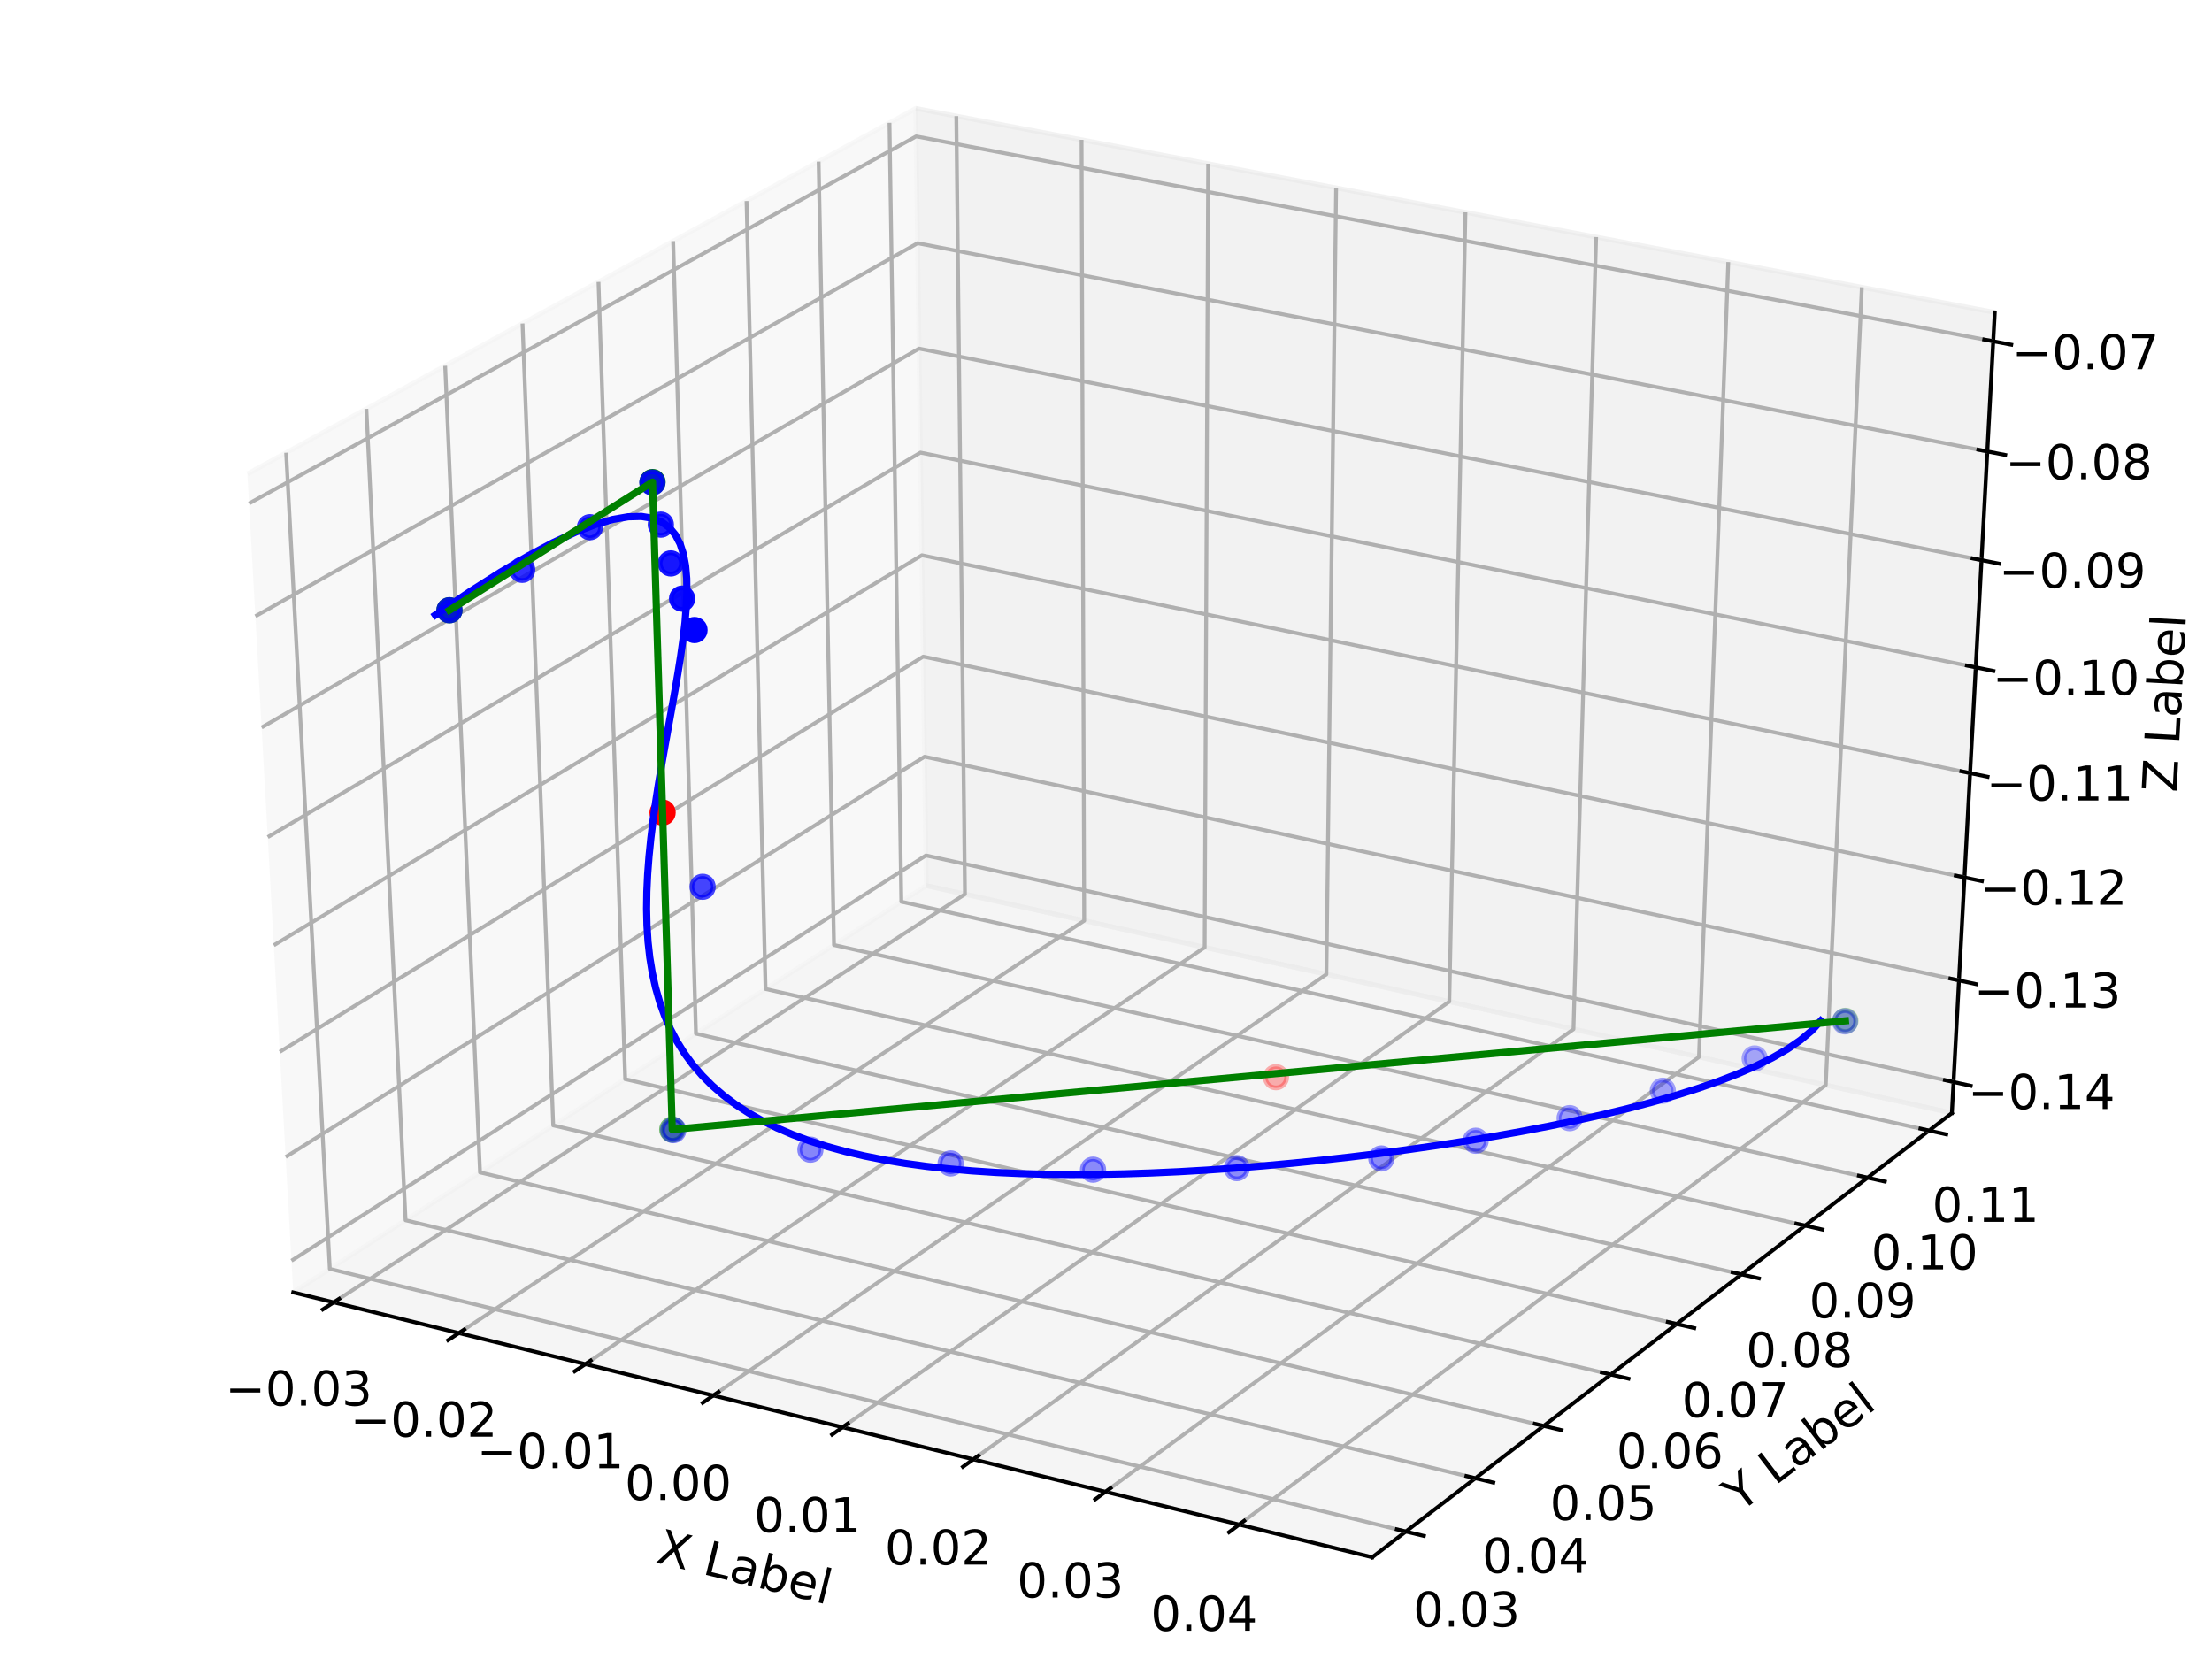 <?xml version="1.0" encoding="utf-8" standalone="no"?>
<!DOCTYPE svg PUBLIC "-//W3C//DTD SVG 1.1//EN"
  "http://www.w3.org/Graphics/SVG/1.1/DTD/svg11.dtd">
<!-- Created with matplotlib (http://matplotlib.org/) -->
<svg height="345.6pt" version="1.1" viewBox="0 0 460.8 345.6" width="460.8pt" xmlns="http://www.w3.org/2000/svg" xmlns:xlink="http://www.w3.org/1999/xlink">
 <defs>
  <style type="text/css">
*{stroke-linecap:butt;stroke-linejoin:round;}
  </style>
 </defs>
 <g id="figure_1">
  <g id="patch_1">
   <path d="M 0 345.6 
L 460.8 345.6 
L 460.8 0 
L 0 0 
z
" style="fill:#ffffff;"/>
  </g>
  <g id="patch_2">
   <path d="M 0 345.6 
L 460.8 345.6 
L 460.8 0 
L 0 0 
z
" style="fill:#ffffff;"/>
  </g>
  <g id="pane3d_1">
   <g id="patch_3">
    <path d="M 61.086 269.235 
L 192.97 184.501 
L 190.774 22.59 
L 51.537 98.721 
" style="fill:#f2f2f2;opacity:0.5;stroke:#f2f2f2;stroke-linejoin:miter;"/>
   </g>
  </g>
  <g id="pane3d_2">
   <g id="patch_4">
    <path d="M 192.97 184.501 
L 406.608 231.873 
L 415.547 65.079 
L 190.774 22.59 
" style="fill:#e6e6e6;opacity:0.5;stroke:#e6e6e6;stroke-linejoin:miter;"/>
   </g>
  </g>
  <g id="pane3d_3">
   <g id="patch_5">
    <path d="M 61.086 269.235 
L 285.863 324.406 
L 406.608 231.873 
L 192.97 184.501 
" style="fill:#ececec;opacity:0.5;stroke:#ececec;stroke-linejoin:miter;"/>
   </g>
  </g>
  <g id="axis3d_1">
   <g id="line2d_1">
    <path d="M 61.086 269.235 
L 285.863 324.406 
" style="fill:none;stroke:#000000;stroke-linecap:square;stroke-width:0.8;"/>
   </g>
   <g id="text_1">
    <!-- X Label -->
    <defs>
     <path d="M 6.297 72.906 
L 16.891 72.906 
L 35.016 45.797 
L 53.219 72.906 
L 63.812 72.906 
L 40.375 37.891 
L 65.375 0 
L 54.781 0 
L 34.281 31 
L 13.625 0 
L 2.984 0 
L 29 38.922 
z
" id="DejaVuSans-58"/>
     <path id="DejaVuSans-20"/>
     <path d="M 9.812 72.906 
L 19.672 72.906 
L 19.672 8.297 
L 55.172 8.297 
L 55.172 0 
L 9.812 0 
z
" id="DejaVuSans-4c"/>
     <path d="M 34.281 27.484 
Q 23.391 27.484 19.188 25 
Q 14.984 22.516 14.984 16.5 
Q 14.984 11.719 18.141 8.906 
Q 21.297 6.109 26.703 6.109 
Q 34.188 6.109 38.703 11.406 
Q 43.219 16.703 43.219 25.484 
L 43.219 27.484 
z
M 52.203 31.203 
L 52.203 0 
L 43.219 0 
L 43.219 8.297 
Q 40.141 3.328 35.547 0.953 
Q 30.953 -1.422 24.312 -1.422 
Q 15.922 -1.422 10.953 3.297 
Q 6 8.016 6 15.922 
Q 6 25.141 12.172 29.828 
Q 18.359 34.516 30.609 34.516 
L 43.219 34.516 
L 43.219 35.406 
Q 43.219 41.609 39.141 45 
Q 35.062 48.391 27.688 48.391 
Q 23 48.391 18.547 47.266 
Q 14.109 46.141 10.016 43.891 
L 10.016 52.203 
Q 14.938 54.109 19.578 55.047 
Q 24.219 56 28.609 56 
Q 40.484 56 46.344 49.844 
Q 52.203 43.703 52.203 31.203 
z
" id="DejaVuSans-61"/>
     <path d="M 48.688 27.297 
Q 48.688 37.203 44.609 42.844 
Q 40.531 48.484 33.406 48.484 
Q 26.266 48.484 22.188 42.844 
Q 18.109 37.203 18.109 27.297 
Q 18.109 17.391 22.188 11.75 
Q 26.266 6.109 33.406 6.109 
Q 40.531 6.109 44.609 11.75 
Q 48.688 17.391 48.688 27.297 
z
M 18.109 46.391 
Q 20.953 51.266 25.266 53.625 
Q 29.594 56 35.594 56 
Q 45.562 56 51.781 48.094 
Q 58.016 40.188 58.016 27.297 
Q 58.016 14.406 51.781 6.484 
Q 45.562 -1.422 35.594 -1.422 
Q 29.594 -1.422 25.266 0.953 
Q 20.953 3.328 18.109 8.203 
L 18.109 0 
L 9.078 0 
L 9.078 75.984 
L 18.109 75.984 
z
" id="DejaVuSans-62"/>
     <path d="M 56.203 29.594 
L 56.203 25.203 
L 14.891 25.203 
Q 15.484 15.922 20.484 11.062 
Q 25.484 6.203 34.422 6.203 
Q 39.594 6.203 44.453 7.469 
Q 49.312 8.734 54.109 11.281 
L 54.109 2.781 
Q 49.266 0.734 44.188 -0.344 
Q 39.109 -1.422 33.891 -1.422 
Q 20.797 -1.422 13.156 6.188 
Q 5.516 13.812 5.516 26.812 
Q 5.516 40.234 12.766 48.109 
Q 20.016 56 32.328 56 
Q 43.359 56 49.781 48.891 
Q 56.203 41.797 56.203 29.594 
z
M 47.219 32.234 
Q 47.125 39.594 43.094 43.984 
Q 39.062 48.391 32.422 48.391 
Q 24.906 48.391 20.391 44.141 
Q 15.875 39.891 15.188 32.172 
z
" id="DejaVuSans-65"/>
     <path d="M 9.422 75.984 
L 18.406 75.984 
L 18.406 0 
L 9.422 0 
z
" id="DejaVuSans-6c"/>
    </defs>
    <g transform="translate(136.374 325.449)rotate(-346.209)scale(0.1 -0.1)">
     <use xlink:href="#DejaVuSans-58"/>
     <use x="68.506" xlink:href="#DejaVuSans-20"/>
     <use x="100.293" xlink:href="#DejaVuSans-4c"/>
     <use x="156.006" xlink:href="#DejaVuSans-61"/>
     <use x="217.285" xlink:href="#DejaVuSans-62"/>
     <use x="280.762" xlink:href="#DejaVuSans-65"/>
     <use x="342.285" xlink:href="#DejaVuSans-6c"/>
    </g>
   </g>
   <g id="Line3DCollection_1">
    <path d="M 69.522 271.305 
L 201.013 186.285 
L 199.219 24.186 
" style="fill:none;stroke:#b0b0b0;stroke-width:0.8;"/>
    <path d="M 95.592 277.704 
L 225.859 191.794 
L 225.313 29.119 
" style="fill:none;stroke:#b0b0b0;stroke-width:0.8;"/>
    <path d="M 121.946 284.173 
L 250.955 197.359 
L 251.684 34.104 
" style="fill:none;stroke:#b0b0b0;stroke-width:0.8;"/>
    <path d="M 148.588 290.712 
L 276.306 202.98 
L 278.337 39.142 
" style="fill:none;stroke:#b0b0b0;stroke-width:0.8;"/>
    <path d="M 175.523 297.323 
L 301.915 208.658 
L 305.275 44.234 
" style="fill:none;stroke:#b0b0b0;stroke-width:0.8;"/>
    <path d="M 202.757 304.008 
L 327.787 214.395 
L 332.504 49.381 
" style="fill:none;stroke:#b0b0b0;stroke-width:0.8;"/>
    <path d="M 230.294 310.767 
L 353.926 220.191 
L 360.028 54.584 
" style="fill:none;stroke:#b0b0b0;stroke-width:0.8;"/>
    <path d="M 258.139 317.601 
L 380.336 226.047 
L 387.852 59.844 
" style="fill:none;stroke:#b0b0b0;stroke-width:0.8;"/>
   </g>
   <g id="xtick_1">
    <g id="line2d_2">
     <path d="M 70.655 270.573 
L 67.252 272.773 
" style="fill:none;stroke:#000000;stroke-linecap:square;stroke-width:0.8;"/>
    </g>
    <g id="text_2">
     <!-- −0.03 -->
     <defs>
      <path d="M 10.594 35.5 
L 73.188 35.5 
L 73.188 27.203 
L 10.594 27.203 
z
" id="DejaVuSans-2212"/>
      <path d="M 31.781 66.406 
Q 24.172 66.406 20.328 58.906 
Q 16.5 51.422 16.5 36.375 
Q 16.5 21.391 20.328 13.891 
Q 24.172 6.391 31.781 6.391 
Q 39.453 6.391 43.281 13.891 
Q 47.125 21.391 47.125 36.375 
Q 47.125 51.422 43.281 58.906 
Q 39.453 66.406 31.781 66.406 
z
M 31.781 74.219 
Q 44.047 74.219 50.516 64.516 
Q 56.984 54.828 56.984 36.375 
Q 56.984 17.969 50.516 8.266 
Q 44.047 -1.422 31.781 -1.422 
Q 19.531 -1.422 13.062 8.266 
Q 6.594 17.969 6.594 36.375 
Q 6.594 54.828 13.062 64.516 
Q 19.531 74.219 31.781 74.219 
z
" id="DejaVuSans-30"/>
      <path d="M 10.688 12.406 
L 21 12.406 
L 21 0 
L 10.688 0 
z
" id="DejaVuSans-2e"/>
      <path d="M 40.578 39.312 
Q 47.656 37.797 51.625 33 
Q 55.609 28.219 55.609 21.188 
Q 55.609 10.406 48.188 4.484 
Q 40.766 -1.422 27.094 -1.422 
Q 22.516 -1.422 17.656 -0.516 
Q 12.797 0.391 7.625 2.203 
L 7.625 11.719 
Q 11.719 9.328 16.594 8.109 
Q 21.484 6.891 26.812 6.891 
Q 36.078 6.891 40.938 10.547 
Q 45.797 14.203 45.797 21.188 
Q 45.797 27.641 41.281 31.266 
Q 36.766 34.906 28.719 34.906 
L 20.219 34.906 
L 20.219 43.016 
L 29.109 43.016 
Q 36.375 43.016 40.234 45.922 
Q 44.094 48.828 44.094 54.297 
Q 44.094 59.906 40.109 62.906 
Q 36.141 65.922 28.719 65.922 
Q 24.656 65.922 20.016 65.031 
Q 15.375 64.156 9.812 62.312 
L 9.812 71.094 
Q 15.438 72.656 20.344 73.438 
Q 25.25 74.219 29.594 74.219 
Q 40.828 74.219 47.359 69.109 
Q 53.906 64.016 53.906 55.328 
Q 53.906 49.266 50.438 45.094 
Q 46.969 40.922 40.578 39.312 
z
" id="DejaVuSans-33"/>
     </defs>
     <g transform="translate(46.903 292.806)scale(0.1 -0.1)">
      <use xlink:href="#DejaVuSans-2212"/>
      <use x="83.789" xlink:href="#DejaVuSans-30"/>
      <use x="147.412" xlink:href="#DejaVuSans-2e"/>
      <use x="179.199" xlink:href="#DejaVuSans-30"/>
      <use x="242.822" xlink:href="#DejaVuSans-33"/>
     </g>
    </g>
   </g>
   <g id="xtick_2">
    <g id="line2d_3">
     <path d="M 96.715 276.964 
L 93.342 279.188 
" style="fill:none;stroke:#000000;stroke-linecap:square;stroke-width:0.8;"/>
    </g>
    <g id="text_3">
     <!-- −0.02 -->
     <defs>
      <path d="M 19.188 8.297 
L 53.609 8.297 
L 53.609 0 
L 7.328 0 
L 7.328 8.297 
Q 12.938 14.109 22.625 23.891 
Q 32.328 33.688 34.812 36.531 
Q 39.547 41.844 41.422 45.531 
Q 43.312 49.219 43.312 52.781 
Q 43.312 58.594 39.234 62.25 
Q 35.156 65.922 28.609 65.922 
Q 23.969 65.922 18.812 64.312 
Q 13.672 62.703 7.812 59.422 
L 7.812 69.391 
Q 13.766 71.781 18.938 73 
Q 24.125 74.219 28.422 74.219 
Q 39.75 74.219 46.484 68.547 
Q 53.219 62.891 53.219 53.422 
Q 53.219 48.922 51.531 44.891 
Q 49.859 40.875 45.406 35.406 
Q 44.188 33.984 37.641 27.219 
Q 31.109 20.453 19.188 8.297 
z
" id="DejaVuSans-32"/>
     </defs>
     <g transform="translate(72.97 299.289)scale(0.1 -0.1)">
      <use xlink:href="#DejaVuSans-2212"/>
      <use x="83.789" xlink:href="#DejaVuSans-30"/>
      <use x="147.412" xlink:href="#DejaVuSans-2e"/>
      <use x="179.199" xlink:href="#DejaVuSans-30"/>
      <use x="242.822" xlink:href="#DejaVuSans-32"/>
     </g>
    </g>
   </g>
   <g id="xtick_3">
    <g id="line2d_4">
     <path d="M 123.058 283.424 
L 119.717 285.672 
" style="fill:none;stroke:#000000;stroke-linecap:square;stroke-width:0.8;"/>
    </g>
    <g id="text_4">
     <!-- −0.01 -->
     <defs>
      <path d="M 12.406 8.297 
L 28.516 8.297 
L 28.516 63.922 
L 10.984 60.406 
L 10.984 69.391 
L 28.422 72.906 
L 38.281 72.906 
L 38.281 8.297 
L 54.391 8.297 
L 54.391 0 
L 12.406 0 
z
" id="DejaVuSans-31"/>
     </defs>
     <g transform="translate(99.322 305.843)scale(0.1 -0.1)">
      <use xlink:href="#DejaVuSans-2212"/>
      <use x="83.789" xlink:href="#DejaVuSans-30"/>
      <use x="147.412" xlink:href="#DejaVuSans-2e"/>
      <use x="179.199" xlink:href="#DejaVuSans-30"/>
      <use x="242.822" xlink:href="#DejaVuSans-31"/>
     </g>
    </g>
   </g>
   <g id="xtick_4">
    <g id="line2d_5">
     <path d="M 149.689 289.955 
L 146.381 292.228 
" style="fill:none;stroke:#000000;stroke-linecap:square;stroke-width:0.8;"/>
    </g>
    <g id="text_5">
     <!-- 0.00 -->
     <g transform="translate(130.153 312.469)scale(0.1 -0.1)">
      <use xlink:href="#DejaVuSans-30"/>
      <use x="63.623" xlink:href="#DejaVuSans-2e"/>
      <use x="95.41" xlink:href="#DejaVuSans-30"/>
      <use x="159.033" xlink:href="#DejaVuSans-30"/>
     </g>
    </g>
   </g>
   <g id="xtick_5">
    <g id="line2d_6">
     <path d="M 176.614 296.558 
L 173.338 298.856 
" style="fill:none;stroke:#000000;stroke-linecap:square;stroke-width:0.8;"/>
    </g>
    <g id="text_6">
     <!-- 0.01 -->
     <g transform="translate(157.087 319.168)scale(0.1 -0.1)">
      <use xlink:href="#DejaVuSans-30"/>
      <use x="63.623" xlink:href="#DejaVuSans-2e"/>
      <use x="95.41" xlink:href="#DejaVuSans-30"/>
      <use x="159.033" xlink:href="#DejaVuSans-31"/>
     </g>
    </g>
   </g>
   <g id="xtick_6">
    <g id="line2d_7">
     <path d="M 203.836 303.234 
L 200.595 305.558 
" style="fill:none;stroke:#000000;stroke-linecap:square;stroke-width:0.8;"/>
    </g>
    <g id="text_7">
     <!-- 0.02 -->
     <g transform="translate(184.32 325.941)scale(0.1 -0.1)">
      <use xlink:href="#DejaVuSans-30"/>
      <use x="63.623" xlink:href="#DejaVuSans-2e"/>
      <use x="95.41" xlink:href="#DejaVuSans-30"/>
      <use x="159.033" xlink:href="#DejaVuSans-32"/>
     </g>
    </g>
   </g>
   <g id="xtick_7">
    <g id="line2d_8">
     <path d="M 231.362 309.985 
L 228.155 312.334 
" style="fill:none;stroke:#000000;stroke-linecap:square;stroke-width:0.8;"/>
    </g>
    <g id="text_8">
     <!-- 0.03 -->
     <g transform="translate(211.856 332.79)scale(0.1 -0.1)">
      <use xlink:href="#DejaVuSans-30"/>
      <use x="63.623" xlink:href="#DejaVuSans-2e"/>
      <use x="95.41" xlink:href="#DejaVuSans-30"/>
      <use x="159.033" xlink:href="#DejaVuSans-33"/>
     </g>
    </g>
   </g>
   <g id="xtick_8">
    <g id="line2d_9">
     <path d="M 259.195 316.811 
L 256.024 319.186 
" style="fill:none;stroke:#000000;stroke-linecap:square;stroke-width:0.8;"/>
    </g>
    <g id="text_9">
     <!-- 0.04 -->
     <defs>
      <path d="M 37.797 64.312 
L 12.891 25.391 
L 37.797 25.391 
z
M 35.203 72.906 
L 47.609 72.906 
L 47.609 25.391 
L 58.016 25.391 
L 58.016 17.188 
L 47.609 17.188 
L 47.609 0 
L 37.797 0 
L 37.797 17.188 
L 4.891 17.188 
L 4.891 26.703 
z
" id="DejaVuSans-34"/>
     </defs>
     <g transform="translate(239.702 339.716)scale(0.1 -0.1)">
      <use xlink:href="#DejaVuSans-30"/>
      <use x="63.623" xlink:href="#DejaVuSans-2e"/>
      <use x="95.41" xlink:href="#DejaVuSans-30"/>
      <use x="159.033" xlink:href="#DejaVuSans-34"/>
     </g>
    </g>
   </g>
  </g>
  <g id="axis3d_2">
   <g id="line2d_10">
    <path d="M 406.608 231.873 
L 285.863 324.406 
" style="fill:none;stroke:#000000;stroke-linecap:square;stroke-width:0.8;"/>
   </g>
   <g id="text_10">
    <!-- Y Label -->
    <defs>
     <path d="M -0.203 72.906 
L 10.406 72.906 
L 30.609 42.922 
L 50.688 72.906 
L 61.281 72.906 
L 35.5 34.719 
L 35.5 0 
L 25.594 0 
L 25.594 34.719 
z
" id="DejaVuSans-59"/>
    </defs>
    <g transform="translate(362.414 315.212)rotate(-37.465)scale(0.1 -0.1)">
     <use xlink:href="#DejaVuSans-59"/>
     <use x="61.084" xlink:href="#DejaVuSans-20"/>
     <use x="92.871" xlink:href="#DejaVuSans-4c"/>
     <use x="148.584" xlink:href="#DejaVuSans-61"/>
     <use x="209.863" xlink:href="#DejaVuSans-62"/>
     <use x="273.34" xlink:href="#DejaVuSans-65"/>
     <use x="334.863" xlink:href="#DejaVuSans-6c"/>
    </g>
   </g>
   <g id="Line3DCollection_2">
    <path d="M 59.61 94.307 
L 68.705 264.34 
L 292.86 319.044 
" style="fill:none;stroke:#b0b0b0;stroke-width:0.8;"/>
    <path d="M 76.321 85.17 
L 84.486 254.2 
L 307.346 307.943 
" style="fill:none;stroke:#b0b0b0;stroke-width:0.8;"/>
    <path d="M 92.731 76.197 
L 99.997 244.235 
L 321.572 297.04 
" style="fill:none;stroke:#b0b0b0;stroke-width:0.8;"/>
    <path d="M 108.847 67.385 
L 115.245 234.438 
L 335.546 286.331 
" style="fill:none;stroke:#b0b0b0;stroke-width:0.8;"/>
    <path d="M 124.679 58.729 
L 130.237 224.806 
L 349.274 275.811 
" style="fill:none;stroke:#b0b0b0;stroke-width:0.8;"/>
    <path d="M 140.232 50.225 
L 144.978 215.335 
L 362.763 265.473 
" style="fill:none;stroke:#b0b0b0;stroke-width:0.8;"/>
    <path d="M 155.515 41.869 
L 159.475 206.021 
L 376.019 255.315 
" style="fill:none;stroke:#b0b0b0;stroke-width:0.8;"/>
    <path d="M 170.534 33.657 
L 173.735 196.859 
L 389.048 245.33 
" style="fill:none;stroke:#b0b0b0;stroke-width:0.8;"/>
    <path d="M 185.296 25.585 
L 187.762 187.847 
L 401.856 235.515 
" style="fill:none;stroke:#b0b0b0;stroke-width:0.8;"/>
   </g>
   <g id="xtick_9">
    <g id="line2d_11">
     <path d="M 290.984 318.586 
L 296.617 319.96 
" style="fill:none;stroke:#000000;stroke-linecap:square;stroke-width:0.8;"/>
    </g>
    <g id="text_11">
     <!-- 0.03 -->
     <g transform="translate(294.404 338.856)scale(0.1 -0.1)">
      <use xlink:href="#DejaVuSans-30"/>
      <use x="63.623" xlink:href="#DejaVuSans-2e"/>
      <use x="95.41" xlink:href="#DejaVuSans-30"/>
      <use x="159.033" xlink:href="#DejaVuSans-33"/>
     </g>
    </g>
   </g>
   <g id="xtick_10">
    <g id="line2d_12">
     <path d="M 305.481 307.493 
L 311.079 308.843 
" style="fill:none;stroke:#000000;stroke-linecap:square;stroke-width:0.8;"/>
    </g>
    <g id="text_12">
     <!-- 0.04 -->
     <g transform="translate(308.769 327.649)scale(0.1 -0.1)">
      <use xlink:href="#DejaVuSans-30"/>
      <use x="63.623" xlink:href="#DejaVuSans-2e"/>
      <use x="95.41" xlink:href="#DejaVuSans-30"/>
      <use x="159.033" xlink:href="#DejaVuSans-34"/>
     </g>
    </g>
   </g>
   <g id="xtick_11">
    <g id="line2d_13">
     <path d="M 319.719 296.599 
L 325.282 297.925 
" style="fill:none;stroke:#000000;stroke-linecap:square;stroke-width:0.8;"/>
    </g>
    <g id="text_13">
     <!-- 0.05 -->
     <defs>
      <path d="M 10.797 72.906 
L 49.516 72.906 
L 49.516 64.594 
L 19.828 64.594 
L 19.828 46.734 
Q 21.969 47.469 24.109 47.828 
Q 26.266 48.188 28.422 48.188 
Q 40.625 48.188 47.75 41.5 
Q 54.891 34.812 54.891 23.391 
Q 54.891 11.625 47.562 5.094 
Q 40.234 -1.422 26.906 -1.422 
Q 22.312 -1.422 17.547 -0.641 
Q 12.797 0.141 7.719 1.703 
L 7.719 11.625 
Q 12.109 9.234 16.797 8.062 
Q 21.484 6.891 26.703 6.891 
Q 35.156 6.891 40.078 11.328 
Q 45.016 15.766 45.016 23.391 
Q 45.016 31 40.078 35.438 
Q 35.156 39.891 26.703 39.891 
Q 22.75 39.891 18.812 39.016 
Q 14.891 38.141 10.797 36.281 
z
" id="DejaVuSans-35"/>
     </defs>
     <g transform="translate(322.878 316.642)scale(0.1 -0.1)">
      <use xlink:href="#DejaVuSans-30"/>
      <use x="63.623" xlink:href="#DejaVuSans-2e"/>
      <use x="95.41" xlink:href="#DejaVuSans-30"/>
      <use x="159.033" xlink:href="#DejaVuSans-35"/>
     </g>
    </g>
   </g>
   <g id="xtick_12">
    <g id="line2d_14">
     <path d="M 333.704 285.898 
L 339.233 287.2 
" style="fill:none;stroke:#000000;stroke-linecap:square;stroke-width:0.8;"/>
    </g>
    <g id="text_14">
     <!-- 0.06 -->
     <defs>
      <path d="M 33.016 40.375 
Q 26.375 40.375 22.484 35.828 
Q 18.609 31.297 18.609 23.391 
Q 18.609 15.531 22.484 10.953 
Q 26.375 6.391 33.016 6.391 
Q 39.656 6.391 43.531 10.953 
Q 47.406 15.531 47.406 23.391 
Q 47.406 31.297 43.531 35.828 
Q 39.656 40.375 33.016 40.375 
z
M 52.594 71.297 
L 52.594 62.312 
Q 48.875 64.062 45.094 64.984 
Q 41.312 65.922 37.594 65.922 
Q 27.828 65.922 22.672 59.328 
Q 17.531 52.734 16.797 39.406 
Q 19.672 43.656 24.016 45.922 
Q 28.375 48.188 33.594 48.188 
Q 44.578 48.188 50.953 41.516 
Q 57.328 34.859 57.328 23.391 
Q 57.328 12.156 50.688 5.359 
Q 44.047 -1.422 33.016 -1.422 
Q 20.359 -1.422 13.672 8.266 
Q 6.984 17.969 6.984 36.375 
Q 6.984 53.656 15.188 63.938 
Q 23.391 74.219 37.203 74.219 
Q 40.922 74.219 44.703 73.484 
Q 48.484 72.75 52.594 71.297 
z
" id="DejaVuSans-36"/>
     </defs>
     <g transform="translate(336.736 305.831)scale(0.1 -0.1)">
      <use xlink:href="#DejaVuSans-30"/>
      <use x="63.623" xlink:href="#DejaVuSans-2e"/>
      <use x="95.41" xlink:href="#DejaVuSans-30"/>
      <use x="159.033" xlink:href="#DejaVuSans-36"/>
     </g>
    </g>
   </g>
   <g id="xtick_13">
    <g id="line2d_15">
     <path d="M 347.444 275.384 
L 352.939 276.664 
" style="fill:none;stroke:#000000;stroke-linecap:square;stroke-width:0.8;"/>
    </g>
    <g id="text_15">
     <!-- 0.07 -->
     <defs>
      <path d="M 8.203 72.906 
L 55.078 72.906 
L 55.078 68.703 
L 28.609 0 
L 18.312 0 
L 43.219 64.594 
L 8.203 64.594 
z
" id="DejaVuSans-37"/>
     </defs>
     <g transform="translate(350.351 295.21)scale(0.1 -0.1)">
      <use xlink:href="#DejaVuSans-30"/>
      <use x="63.623" xlink:href="#DejaVuSans-2e"/>
      <use x="95.41" xlink:href="#DejaVuSans-30"/>
      <use x="159.033" xlink:href="#DejaVuSans-37"/>
     </g>
    </g>
   </g>
   <g id="xtick_14">
    <g id="line2d_16">
     <path d="M 360.944 265.054 
L 366.406 266.312 
" style="fill:none;stroke:#000000;stroke-linecap:square;stroke-width:0.8;"/>
    </g>
    <g id="text_16">
     <!-- 0.08 -->
     <defs>
      <path d="M 31.781 34.625 
Q 24.75 34.625 20.719 30.859 
Q 16.703 27.094 16.703 20.516 
Q 16.703 13.922 20.719 10.156 
Q 24.75 6.391 31.781 6.391 
Q 38.812 6.391 42.859 10.172 
Q 46.922 13.969 46.922 20.516 
Q 46.922 27.094 42.891 30.859 
Q 38.875 34.625 31.781 34.625 
z
M 21.922 38.812 
Q 15.578 40.375 12.031 44.719 
Q 8.5 49.078 8.5 55.328 
Q 8.5 64.062 14.719 69.141 
Q 20.953 74.219 31.781 74.219 
Q 42.672 74.219 48.875 69.141 
Q 55.078 64.062 55.078 55.328 
Q 55.078 49.078 51.531 44.719 
Q 48 40.375 41.703 38.812 
Q 48.828 37.156 52.797 32.312 
Q 56.781 27.484 56.781 20.516 
Q 56.781 9.906 50.312 4.234 
Q 43.844 -1.422 31.781 -1.422 
Q 19.734 -1.422 13.25 4.234 
Q 6.781 9.906 6.781 20.516 
Q 6.781 27.484 10.781 32.312 
Q 14.797 37.156 21.922 38.812 
z
M 18.312 54.391 
Q 18.312 48.734 21.844 45.562 
Q 25.391 42.391 31.781 42.391 
Q 38.141 42.391 41.719 45.562 
Q 45.312 48.734 45.312 54.391 
Q 45.312 60.062 41.719 63.234 
Q 38.141 66.406 31.781 66.406 
Q 25.391 66.406 21.844 63.234 
Q 18.312 60.062 18.312 54.391 
z
" id="DejaVuSans-38"/>
     </defs>
     <g transform="translate(363.728 284.774)scale(0.1 -0.1)">
      <use xlink:href="#DejaVuSans-30"/>
      <use x="63.623" xlink:href="#DejaVuSans-2e"/>
      <use x="95.41" xlink:href="#DejaVuSans-30"/>
      <use x="159.033" xlink:href="#DejaVuSans-38"/>
     </g>
    </g>
   </g>
   <g id="xtick_15">
    <g id="line2d_17">
     <path d="M 374.211 254.903 
L 379.64 256.139 
" style="fill:none;stroke:#000000;stroke-linecap:square;stroke-width:0.8;"/>
    </g>
    <g id="text_17">
     <!-- 0.09 -->
     <defs>
      <path d="M 10.984 1.516 
L 10.984 10.5 
Q 14.703 8.734 18.5 7.812 
Q 22.312 6.891 25.984 6.891 
Q 35.75 6.891 40.891 13.453 
Q 46.047 20.016 46.781 33.406 
Q 43.953 29.203 39.594 26.953 
Q 35.25 24.703 29.984 24.703 
Q 19.047 24.703 12.672 31.312 
Q 6.297 37.938 6.297 49.422 
Q 6.297 60.641 12.938 67.422 
Q 19.578 74.219 30.609 74.219 
Q 43.266 74.219 49.922 64.516 
Q 56.594 54.828 56.594 36.375 
Q 56.594 19.141 48.406 8.859 
Q 40.234 -1.422 26.422 -1.422 
Q 22.703 -1.422 18.891 -0.688 
Q 15.094 0.047 10.984 1.516 
z
M 30.609 32.422 
Q 37.25 32.422 41.125 36.953 
Q 45.016 41.5 45.016 49.422 
Q 45.016 57.281 41.125 61.844 
Q 37.25 66.406 30.609 66.406 
Q 23.969 66.406 20.094 61.844 
Q 16.219 57.281 16.219 49.422 
Q 16.219 41.5 20.094 36.953 
Q 23.969 32.422 30.609 32.422 
z
" id="DejaVuSans-39"/>
     </defs>
     <g transform="translate(376.875 274.518)scale(0.1 -0.1)">
      <use xlink:href="#DejaVuSans-30"/>
      <use x="63.623" xlink:href="#DejaVuSans-2e"/>
      <use x="95.41" xlink:href="#DejaVuSans-30"/>
      <use x="159.033" xlink:href="#DejaVuSans-39"/>
     </g>
    </g>
   </g>
   <g id="xtick_16">
    <g id="line2d_18">
     <path d="M 387.251 244.925 
L 392.646 246.14 
" style="fill:none;stroke:#000000;stroke-linecap:square;stroke-width:0.8;"/>
    </g>
    <g id="text_18">
     <!-- 0.10 -->
     <g transform="translate(389.796 264.437)scale(0.1 -0.1)">
      <use xlink:href="#DejaVuSans-30"/>
      <use x="63.623" xlink:href="#DejaVuSans-2e"/>
      <use x="95.41" xlink:href="#DejaVuSans-31"/>
      <use x="159.033" xlink:href="#DejaVuSans-30"/>
     </g>
    </g>
   </g>
   <g id="xtick_17">
    <g id="line2d_19">
     <path d="M 400.069 235.117 
L 405.432 236.311 
" style="fill:none;stroke:#000000;stroke-linecap:square;stroke-width:0.8;"/>
    </g>
    <g id="text_19">
     <!-- 0.11 -->
     <g transform="translate(402.498 254.528)scale(0.1 -0.1)">
      <use xlink:href="#DejaVuSans-30"/>
      <use x="63.623" xlink:href="#DejaVuSans-2e"/>
      <use x="95.41" xlink:href="#DejaVuSans-31"/>
      <use x="159.033" xlink:href="#DejaVuSans-31"/>
     </g>
    </g>
   </g>
  </g>
  <g id="axis3d_3">
   <g id="line2d_20">
    <path d="M 406.608 231.873 
L 415.547 65.079 
" style="fill:none;stroke:#000000;stroke-linecap:square;stroke-width:0.8;"/>
   </g>
   <g id="text_20">
    <!-- Z Label -->
    <defs>
     <path d="M 5.609 72.906 
L 62.891 72.906 
L 62.891 65.375 
L 16.797 8.297 
L 64.016 8.297 
L 64.016 0 
L 4.5 0 
L 4.5 7.516 
L 50.594 64.594 
L 5.609 64.594 
z
" id="DejaVuSans-5a"/>
    </defs>
    <g transform="translate(453.405 165.15)rotate(-86.932)scale(0.1 -0.1)">
     <use xlink:href="#DejaVuSans-5a"/>
     <use x="68.506" xlink:href="#DejaVuSans-20"/>
     <use x="100.293" xlink:href="#DejaVuSans-4c"/>
     <use x="156.006" xlink:href="#DejaVuSans-61"/>
     <use x="217.285" xlink:href="#DejaVuSans-62"/>
     <use x="280.762" xlink:href="#DejaVuSans-65"/>
     <use x="342.285" xlink:href="#DejaVuSans-6c"/>
    </g>
   </g>
   <g id="Line3DCollection_3">
    <path d="M 406.955 225.401 
L 192.884 178.206 
L 60.716 262.63 
" style="fill:none;stroke:#b0b0b0;stroke-width:0.8;"/>
    <path d="M 408.089 204.238 
L 192.605 157.627 
L 59.506 241.024 
" style="fill:none;stroke:#b0b0b0;stroke-width:0.8;"/>
    <path d="M 409.238 182.791 
L 192.322 136.783 
L 58.28 219.119 
" style="fill:none;stroke:#b0b0b0;stroke-width:0.8;"/>
    <path d="M 410.403 161.055 
L 192.036 115.67 
L 57.036 196.909 
" style="fill:none;stroke:#b0b0b0;stroke-width:0.8;"/>
    <path d="M 411.584 139.023 
L 191.746 94.282 
L 55.774 174.387 
" style="fill:none;stroke:#b0b0b0;stroke-width:0.8;"/>
    <path d="M 412.781 116.69 
L 191.452 72.615 
L 54.495 151.546 
" style="fill:none;stroke:#b0b0b0;stroke-width:0.8;"/>
    <path d="M 413.994 94.049 
L 191.154 50.661 
L 53.198 128.379 
" style="fill:none;stroke:#b0b0b0;stroke-width:0.8;"/>
    <path d="M 415.224 71.094 
L 190.853 28.417 
L 51.882 104.88 
" style="fill:none;stroke:#b0b0b0;stroke-width:0.8;"/>
   </g>
   <g id="xtick_18">
    <g id="line2d_21">
     <path d="M 405.169 225.008 
L 410.531 226.19 
" style="fill:none;stroke:#000000;stroke-linecap:square;stroke-width:0.8;"/>
    </g>
    <g id="text_21">
     <!-- −0.14 -->
     <g transform="translate(409.959 231.029)scale(0.1 -0.1)">
      <use xlink:href="#DejaVuSans-2212"/>
      <use x="83.789" xlink:href="#DejaVuSans-30"/>
      <use x="147.412" xlink:href="#DejaVuSans-2e"/>
      <use x="179.199" xlink:href="#DejaVuSans-31"/>
      <use x="242.822" xlink:href="#DejaVuSans-34"/>
     </g>
    </g>
   </g>
   <g id="xtick_19">
    <g id="line2d_22">
     <path d="M 406.291 203.849 
L 411.69 205.017 
" style="fill:none;stroke:#000000;stroke-linecap:square;stroke-width:0.8;"/>
    </g>
    <g id="text_22">
     <!-- −0.13 -->
     <g transform="translate(411.213 209.89)scale(0.1 -0.1)">
      <use xlink:href="#DejaVuSans-2212"/>
      <use x="83.789" xlink:href="#DejaVuSans-30"/>
      <use x="147.412" xlink:href="#DejaVuSans-2e"/>
      <use x="179.199" xlink:href="#DejaVuSans-31"/>
      <use x="242.822" xlink:href="#DejaVuSans-33"/>
     </g>
    </g>
   </g>
   <g id="xtick_20">
    <g id="line2d_23">
     <path d="M 407.428 182.407 
L 412.864 183.56 
" style="fill:none;stroke:#000000;stroke-linecap:square;stroke-width:0.8;"/>
    </g>
    <g id="text_23">
     <!-- −0.12 -->
     <g transform="translate(412.484 188.468)scale(0.1 -0.1)">
      <use xlink:href="#DejaVuSans-2212"/>
      <use x="83.789" xlink:href="#DejaVuSans-30"/>
      <use x="147.412" xlink:href="#DejaVuSans-2e"/>
      <use x="179.199" xlink:href="#DejaVuSans-31"/>
      <use x="242.822" xlink:href="#DejaVuSans-32"/>
     </g>
    </g>
   </g>
   <g id="xtick_21">
    <g id="line2d_24">
     <path d="M 408.58 160.676 
L 414.054 161.814 
" style="fill:none;stroke:#000000;stroke-linecap:square;stroke-width:0.8;"/>
    </g>
    <g id="text_24">
     <!-- −0.11 -->
     <g transform="translate(413.772 166.757)scale(0.1 -0.1)">
      <use xlink:href="#DejaVuSans-2212"/>
      <use x="83.789" xlink:href="#DejaVuSans-30"/>
      <use x="147.412" xlink:href="#DejaVuSans-2e"/>
      <use x="179.199" xlink:href="#DejaVuSans-31"/>
      <use x="242.822" xlink:href="#DejaVuSans-31"/>
     </g>
    </g>
   </g>
   <g id="xtick_22">
    <g id="line2d_25">
     <path d="M 409.748 138.649 
L 415.261 139.771 
" style="fill:none;stroke:#000000;stroke-linecap:square;stroke-width:0.8;"/>
    </g>
    <g id="text_25">
     <!-- −0.10 -->
     <g transform="translate(415.077 144.751)scale(0.1 -0.1)">
      <use xlink:href="#DejaVuSans-2212"/>
      <use x="83.789" xlink:href="#DejaVuSans-30"/>
      <use x="147.412" xlink:href="#DejaVuSans-2e"/>
      <use x="179.199" xlink:href="#DejaVuSans-31"/>
      <use x="242.822" xlink:href="#DejaVuSans-30"/>
     </g>
    </g>
   </g>
   <g id="xtick_23">
    <g id="line2d_26">
     <path d="M 410.931 116.321 
L 416.483 117.427 
" style="fill:none;stroke:#000000;stroke-linecap:square;stroke-width:0.8;"/>
    </g>
    <g id="text_26">
     <!-- −0.09 -->
     <g transform="translate(416.4 122.445)scale(0.1 -0.1)">
      <use xlink:href="#DejaVuSans-2212"/>
      <use x="83.789" xlink:href="#DejaVuSans-30"/>
      <use x="147.412" xlink:href="#DejaVuSans-2e"/>
      <use x="179.199" xlink:href="#DejaVuSans-30"/>
      <use x="242.822" xlink:href="#DejaVuSans-39"/>
     </g>
    </g>
   </g>
   <g id="xtick_24">
    <g id="line2d_27">
     <path d="M 412.132 93.686 
L 417.723 94.775 
" style="fill:none;stroke:#000000;stroke-linecap:square;stroke-width:0.8;"/>
    </g>
    <g id="text_27">
     <!-- −0.08 -->
     <g transform="translate(417.742 99.833)scale(0.1 -0.1)">
      <use xlink:href="#DejaVuSans-2212"/>
      <use x="83.789" xlink:href="#DejaVuSans-30"/>
      <use x="147.412" xlink:href="#DejaVuSans-2e"/>
      <use x="179.199" xlink:href="#DejaVuSans-30"/>
      <use x="242.822" xlink:href="#DejaVuSans-38"/>
     </g>
    </g>
   </g>
   <g id="xtick_25">
    <g id="line2d_28">
     <path d="M 413.348 70.737 
L 418.98 71.808 
" style="fill:none;stroke:#000000;stroke-linecap:square;stroke-width:0.8;"/>
    </g>
    <g id="text_28">
     <!-- −0.07 -->
     <g transform="translate(419.102 76.907)scale(0.1 -0.1)">
      <use xlink:href="#DejaVuSans-2212"/>
      <use x="83.789" xlink:href="#DejaVuSans-30"/>
      <use x="147.412" xlink:href="#DejaVuSans-2e"/>
      <use x="179.199" xlink:href="#DejaVuSans-30"/>
      <use x="242.822" xlink:href="#DejaVuSans-37"/>
     </g>
    </g>
   </g>
  </g>
  <g id="axes_1">
   <g id="Path3DCollection_1">
    <defs>
     <path d="M 0 2.236 
C 0.593 2.236 1.162 2 1.581 1.581 
C 2 1.162 2.236 0.593 2.236 0 
C 2.236 -0.593 2 -1.162 1.581 -1.581 
C 1.162 -2 0.593 -2.236 0 -2.236 
C -0.593 -2.236 -1.162 -2 -1.581 -1.581 
C -2 -1.162 -2.236 -0.593 -2.236 0 
C -2.236 0.593 -2 1.162 -1.581 1.581 
C -1.162 2 -0.593 2.236 0 2.236 
z
" id="C0_0_a6c101ed71"/>
    </defs>
    <g clip-path="url(#p93cc210022)">
     <use style="fill:#ff0000;fill-opacity:0.3;stroke:#ff0000;stroke-opacity:0.3;" x="265.811" xlink:href="#C0_0_a6c101ed71" y="224.4"/>
    </g>
    <g clip-path="url(#p93cc210022)">
     <use style="fill:#ff0000;stroke:#ff0000;" x="138.029" xlink:href="#C0_0_a6c101ed71" y="169.267"/>
    </g>
   </g>
   <g id="Path3DCollection_2">
    <defs>
     <path d="M 0 2.236 
C 0.593 2.236 1.162 2 1.581 1.581 
C 2 1.162 2.236 0.593 2.236 0 
C 2.236 -0.593 2 -1.162 1.581 -1.581 
C 1.162 -2 0.593 -2.236 0 -2.236 
C -0.593 -2.236 -1.162 -2 -1.581 -1.581 
C -2 -1.162 -2.236 -0.593 -2.236 0 
C -2.236 0.593 -2 1.162 -1.581 1.581 
C -1.162 2 -0.593 2.236 0 2.236 
z
" id="C1_0_b20fdc899e"/>
    </defs>
    <g clip-path="url(#p93cc210022)">
     <use style="fill:#008000;fill-opacity:0.958;stroke:#008000;stroke-opacity:0.958;" x="93.628" xlink:href="#C1_0_b20fdc899e" y="127.121"/>
    </g>
    <g clip-path="url(#p93cc210022)">
     <use style="fill:#008000;stroke:#008000;" x="135.931" xlink:href="#C1_0_b20fdc899e" y="100.422"/>
    </g>
    <g clip-path="url(#p93cc210022)">
     <use style="fill:#008000;fill-opacity:0.522;stroke:#008000;stroke-opacity:0.522;" x="140.042" xlink:href="#C1_0_b20fdc899e" y="235.301"/>
    </g>
    <g clip-path="url(#p93cc210022)">
     <use style="fill:#008000;fill-opacity:0.3;stroke:#008000;stroke-opacity:0.3;" x="384.432" xlink:href="#C1_0_b20fdc899e" y="212.658"/>
    </g>
   </g>
   <g id="Path3DCollection_3">
    <defs>
     <path d="M 0 2.236 
C 0.593 2.236 1.162 2 1.581 1.581 
C 2 1.162 2.236 0.593 2.236 0 
C 2.236 -0.593 2 -1.162 1.581 -1.581 
C 1.162 -2 0.593 -2.236 0 -2.236 
C -0.593 -2.236 -1.162 -2 -1.581 -1.581 
C -2 -1.162 -2.236 -0.593 -2.236 0 
C -2.236 0.593 -2 1.162 -1.581 1.581 
C -1.162 2 -0.593 2.236 0 2.236 
z
" id="C2_0_64959cc8ee"/>
    </defs>
    <g clip-path="url(#p93cc210022)">
     <use style="fill:#0000ff;fill-opacity:0.8;stroke:#0000ff;stroke-opacity:0.8;" x="93.628" xlink:href="#C2_0_64959cc8ee" y="127.121"/>
    </g>
    <g clip-path="url(#p93cc210022)">
     <use style="fill:#0000ff;fill-opacity:0.807;stroke:#0000ff;stroke-opacity:0.807;" x="108.784" xlink:href="#C2_0_64959cc8ee" y="118.705"/>
    </g>
    <g clip-path="url(#p93cc210022)">
     <use style="fill:#0000ff;fill-opacity:0.818;stroke:#0000ff;stroke-opacity:0.818;" x="122.894" xlink:href="#C2_0_64959cc8ee" y="109.823"/>
    </g>
    <g clip-path="url(#p93cc210022)">
     <use style="fill:#0000ff;fill-opacity:0.832;stroke:#0000ff;stroke-opacity:0.832;" x="135.899" xlink:href="#C2_0_64959cc8ee" y="100.531"/>
    </g>
    <g clip-path="url(#p93cc210022)">
     <use style="fill:#0000ff;fill-opacity:0.869;stroke:#0000ff;stroke-opacity:0.869;" x="137.666" xlink:href="#C2_0_64959cc8ee" y="109.288"/>
    </g>
    <g clip-path="url(#p93cc210022)">
     <use style="fill:#0000ff;fill-opacity:0.91;stroke:#0000ff;stroke-opacity:0.91;" x="139.735" xlink:href="#C2_0_64959cc8ee" y="117.368"/>
    </g>
    <g clip-path="url(#p93cc210022)">
     <use style="fill:#0000ff;fill-opacity:0.954;stroke:#0000ff;stroke-opacity:0.954;" x="142.095" xlink:href="#C2_0_64959cc8ee" y="124.702"/>
    </g>
    <g clip-path="url(#p93cc210022)">
     <use style="fill:#0000ff;stroke:#0000ff;" x="144.677" xlink:href="#C2_0_64959cc8ee" y="131.25"/>
    </g>
    <g clip-path="url(#p93cc210022)">
     <use style="fill:#0000ff;fill-opacity:0.726;stroke:#0000ff;stroke-opacity:0.726;" x="146.368" xlink:href="#C2_0_64959cc8ee" y="184.737"/>
    </g>
    <g clip-path="url(#p93cc210022)">
     <use style="fill:#0000ff;fill-opacity:0.468;stroke:#0000ff;stroke-opacity:0.468;" x="140.271" xlink:href="#C2_0_64959cc8ee" y="235.418"/>
    </g>
    <g clip-path="url(#p93cc210022)">
     <use style="fill:#0000ff;fill-opacity:0.454;stroke:#0000ff;stroke-opacity:0.454;" x="168.825" xlink:href="#C2_0_64959cc8ee" y="239.493"/>
    </g>
    <g clip-path="url(#p93cc210022)">
     <use style="fill:#0000ff;fill-opacity:0.443;stroke:#0000ff;stroke-opacity:0.443;" x="198.035" xlink:href="#C2_0_64959cc8ee" y="242.363"/>
    </g>
    <g clip-path="url(#p93cc210022)">
     <use style="fill:#0000ff;fill-opacity:0.437;stroke:#0000ff;stroke-opacity:0.437;" x="227.701" xlink:href="#C2_0_64959cc8ee" y="243.665"/>
    </g>
    <g clip-path="url(#p93cc210022)">
     <use style="fill:#0000ff;fill-opacity:0.433;stroke:#0000ff;stroke-opacity:0.433;" x="257.663" xlink:href="#C2_0_64959cc8ee" y="243.339"/>
    </g>
    <g clip-path="url(#p93cc210022)">
     <use style="fill:#0000ff;fill-opacity:0.433;stroke:#0000ff;stroke-opacity:0.433;" x="287.754" xlink:href="#C2_0_64959cc8ee" y="241.333"/>
    </g>
    <g clip-path="url(#p93cc210022)">
     <use style="fill:#0000ff;fill-opacity:0.404;stroke:#0000ff;stroke-opacity:0.404;" x="307.41" xlink:href="#C2_0_64959cc8ee" y="237.635"/>
    </g>
    <g clip-path="url(#p93cc210022)">
     <use style="fill:#0000ff;fill-opacity:0.377;stroke:#0000ff;stroke-opacity:0.377;" x="326.984" xlink:href="#C2_0_64959cc8ee" y="232.931"/>
    </g>
    <g clip-path="url(#p93cc210022)">
     <use style="fill:#0000ff;fill-opacity:0.35;stroke:#0000ff;stroke-opacity:0.35;" x="346.388" xlink:href="#C2_0_64959cc8ee" y="227.217"/>
    </g>
    <g clip-path="url(#p93cc210022)">
     <use style="fill:#0000ff;fill-opacity:0.325;stroke:#0000ff;stroke-opacity:0.325;" x="365.532" xlink:href="#C2_0_64959cc8ee" y="220.496"/>
    </g>
    <g clip-path="url(#p93cc210022)">
     <use style="fill:#0000ff;fill-opacity:0.3;stroke:#0000ff;stroke-opacity:0.3;" x="384.323" xlink:href="#C2_0_64959cc8ee" y="212.773"/>
    </g>
   </g>
   <g id="line2d_29">
    <path clip-path="url(#p93cc210022)" d="M 90.695 128.121 
L 97.782 123.314 
L 104.216 119.219 
L 110.029 115.8 
L 115.253 113.023 
L 119.917 110.854 
L 124.053 109.258 
L 127.691 108.203 
L 130.86 107.655 
L 133.591 107.582 
L 135.912 107.954 
L 137.853 108.74 
L 139.441 109.908 
L 140.704 111.43 
L 141.671 113.277 
L 142.367 115.421 
L 142.82 117.836 
L 143.054 120.494 
L 143.095 123.371 
L 142.968 126.442 
L 142.694 129.684 
L 142.298 133.074 
L 141.802 136.591 
L 141.227 140.213 
L 140.592 143.922 
L 139.919 147.698 
L 139.225 151.524 
L 138.529 155.383 
L 137.848 159.259 
L 137.197 163.137 
L 136.593 167.004 
L 136.05 170.847 
L 135.581 174.654 
L 135.2 178.413 
L 134.918 182.114 
L 134.746 185.749 
L 134.695 189.308 
L 134.775 192.784 
L 134.994 196.169 
L 135.36 199.459 
L 135.881 202.647 
L 136.562 205.728 
L 137.411 208.699 
L 138.432 211.555 
L 139.629 214.295 
L 141.007 216.915 
L 142.568 219.414 
L 144.316 221.79 
L 146.252 224.043 
L 148.378 226.172 
L 150.695 228.177 
L 153.203 230.058 
L 155.903 231.817 
L 158.792 233.453 
L 161.872 234.969 
L 165.138 236.366 
L 168.591 237.645 
L 172.226 238.808 
L 176.042 239.858 
L 180.034 240.798 
L 184.199 241.628 
L 188.532 242.352 
L 193.028 242.973 
L 197.683 243.493 
L 202.489 243.915 
L 207.442 244.241 
L 212.534 244.475 
L 217.757 244.619 
L 223.105 244.676 
L 228.568 244.649 
L 234.139 244.54 
L 239.807 244.353 
L 245.563 244.089 
L 251.396 243.75 
L 257.295 243.341 
L 263.248 242.861 
L 269.242 242.314 
L 275.265 241.701 
L 281.304 241.025 
L 287.342 240.286 
L 293.365 239.485 
L 299.357 238.625 
L 305.302 237.706 
L 311.182 236.728 
L 316.978 235.693 
L 322.671 234.599 
L 328.242 233.448 
L 333.671 232.239 
L 338.935 230.97 
L 344.013 229.643 
L 348.881 228.254 
L 353.518 226.803 
L 357.898 225.288 
L 361.998 223.706 
L 365.792 222.057 
L 369.255 220.336 
L 372.361 218.541 
L 375.085 216.669 
L 377.401 214.717 
L 379.284 212.681 
" style="fill:none;stroke:#0000ff;stroke-linecap:square;stroke-width:1.5;"/>
   </g>
   <g id="line2d_30">
    <path clip-path="url(#p93cc210022)" d="M 93.628 127.121 
L 135.931 100.422 
L 140.042 235.301 
L 384.432 212.658 
" style="fill:none;stroke:#008000;stroke-linecap:square;stroke-width:1.5;"/>
   </g>
  </g>
 </g>
 <defs>
  <clipPath id="p93cc210022">
   <rect height="345.6" width="460.8" x="0" y="0"/>
  </clipPath>
 </defs>
</svg>
